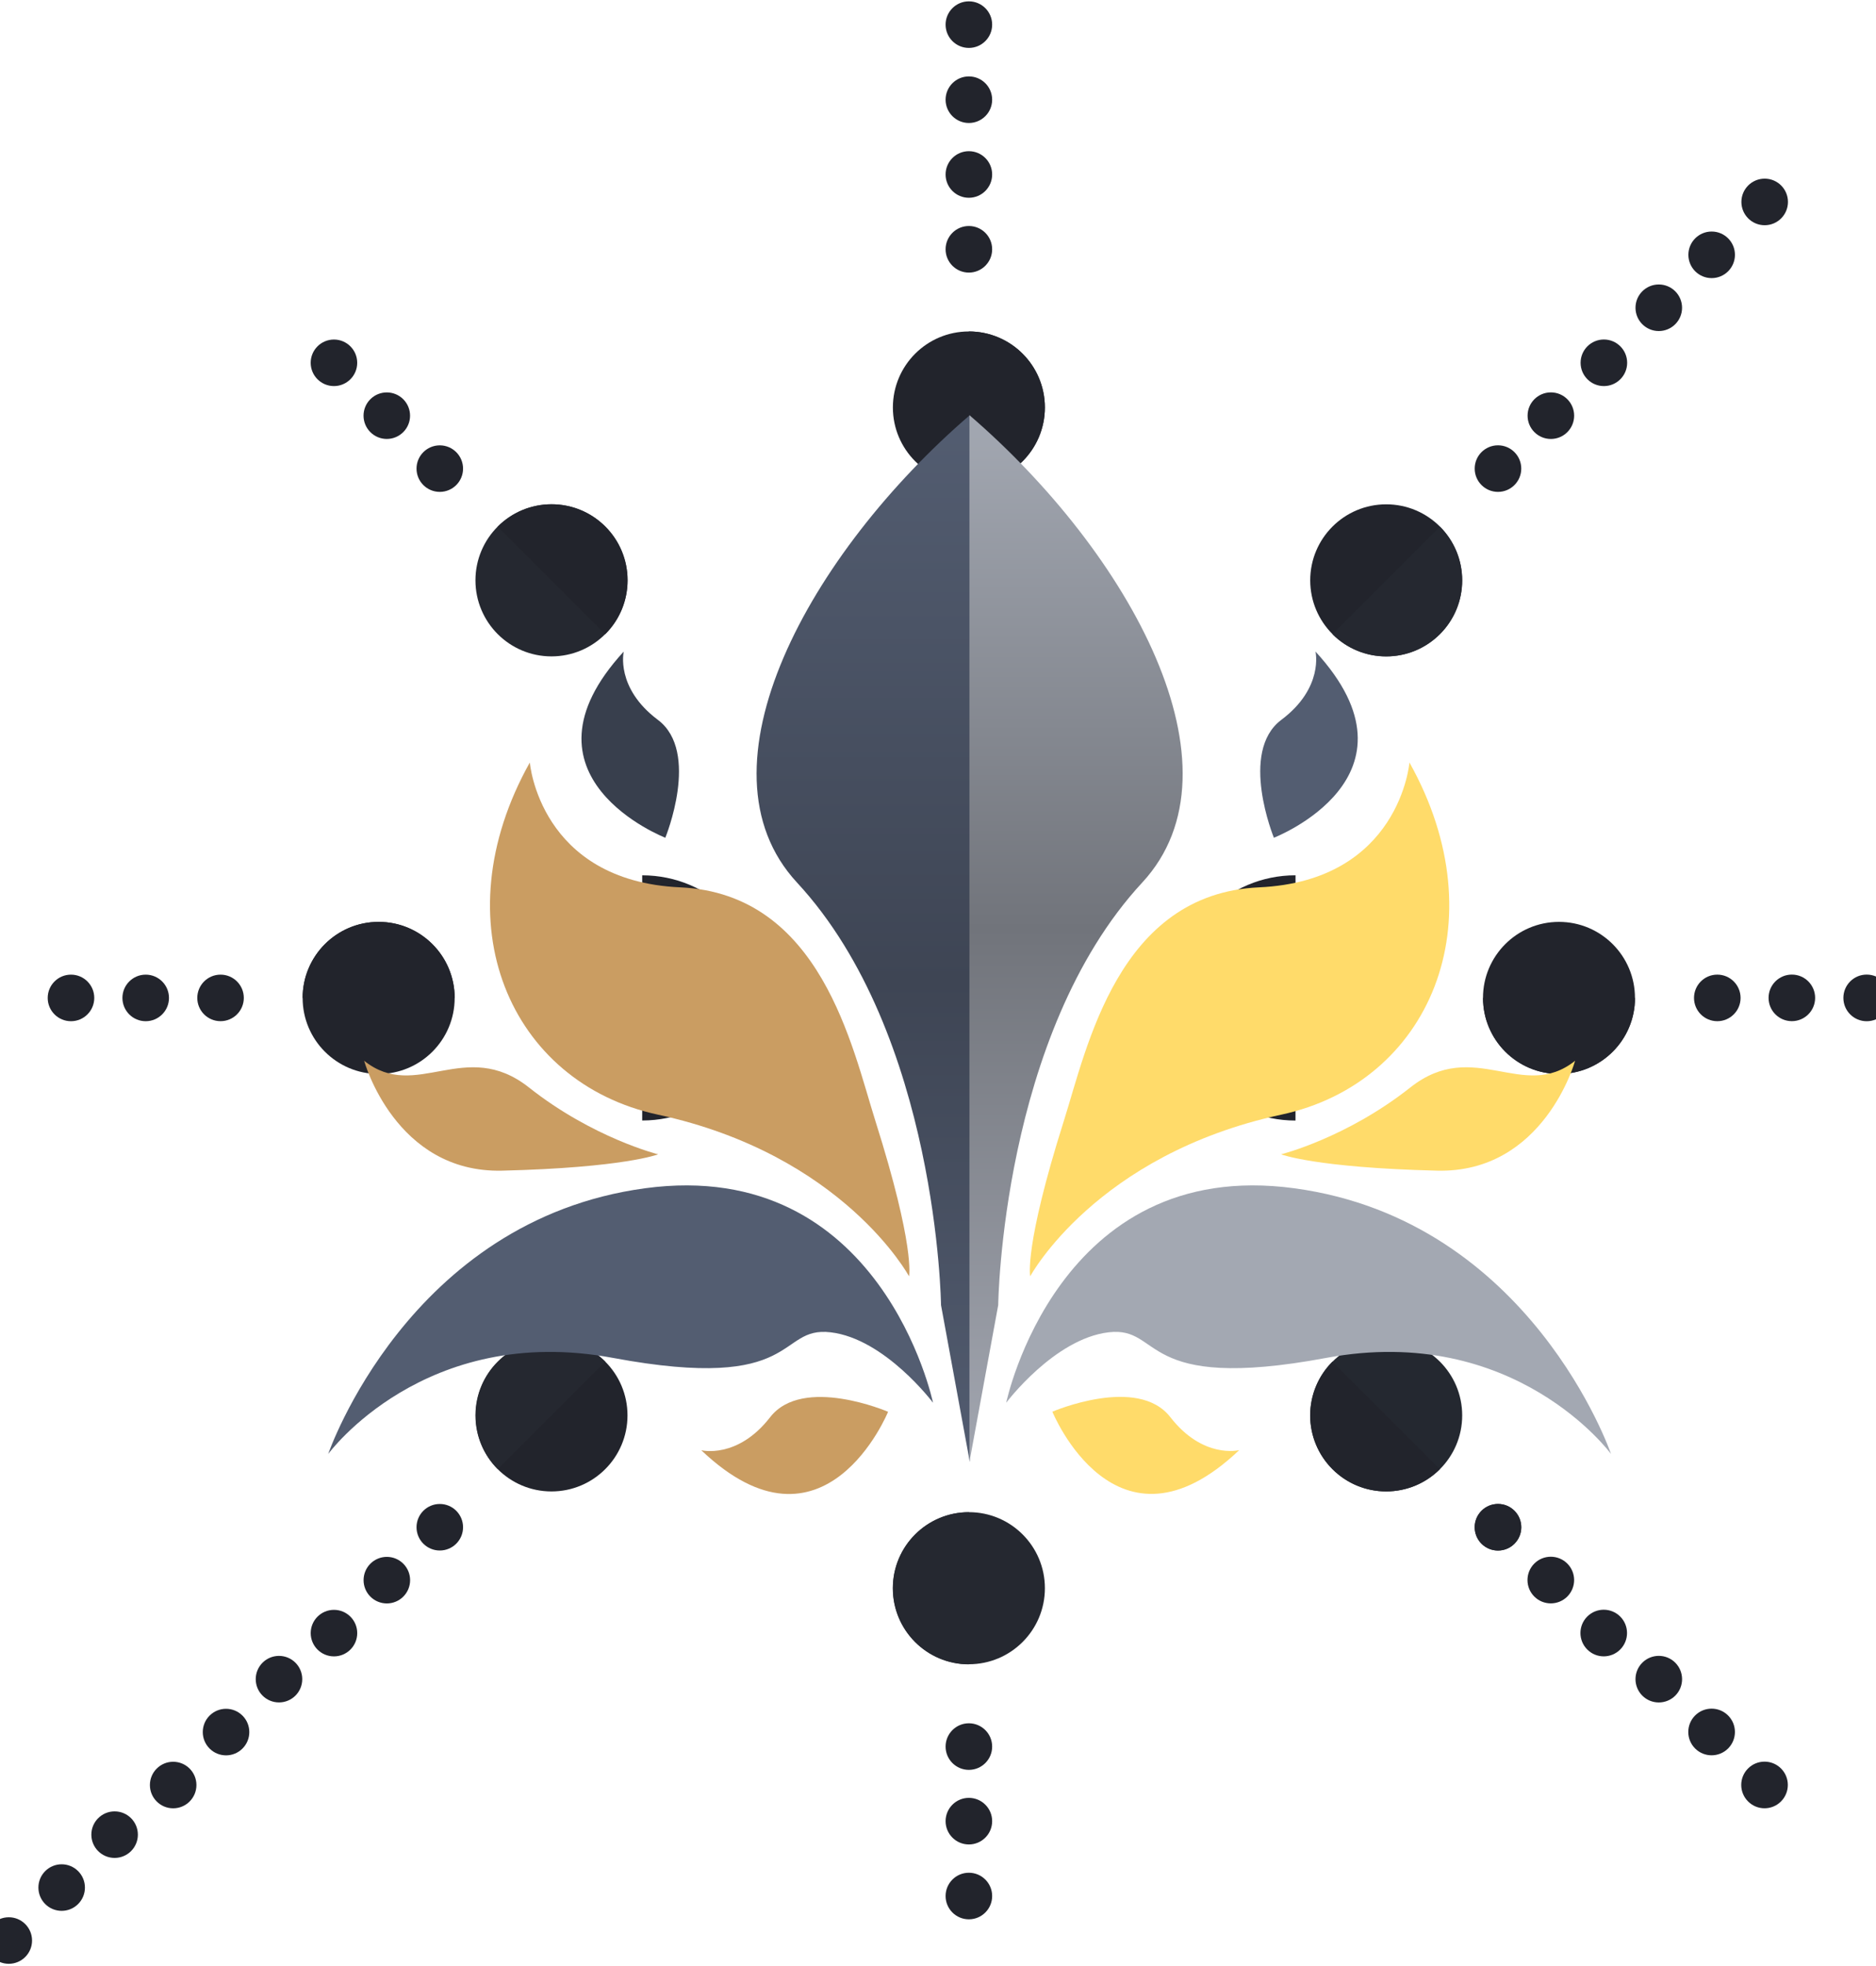<?xml version="1.0" encoding="utf-8"?>
<!-- Generator: Adobe Illustrator 24.0.2, SVG Export Plug-In . SVG Version: 6.00 Build 0)  -->
<svg version="1.1" id="Lag_1" xmlns="http://www.w3.org/2000/svg" xmlns:xlink="http://www.w3.org/1999/xlink" x="0px" y="0px"
	 viewBox="0 0 1050 1100" style="enable-background:new 0 0 1050 1100;" xml:space="preserve">
<style type="text/css">
	.st80{fill:#22242C;}
	.st81{fill:#252830;}
	.st82{fill:#242830;}
	.st83{fill:#535D71;}
	.st84{fill:#CA9D62;}
	.st85{fill:url(#Path_4_1_);}
	.st86{fill:#383F4D;}
	.st87{fill:#A3A8B2;}
	.st88{fill:#FFDB6A;}
	.st89{fill:url(#Path_9_1_);}
</style>
<g id="_187831" transform="translate(34.791 41.992)">
	<circle id="Ellipse_1" class="st80" cx="507.49" cy="333.46" r="68.6"/>
	<path id="Path_13" class="st80" d="M576.09,333.49c0,37.89-30.72,68.61-68.61,68.61s-68.61-30.72-68.61-68.61"/>
	<circle id="Ellipse_2" class="st80" cx="507.49" cy="185.99" r="42.53"/>
	<path id="Path_14" class="st80" d="M507.49,143.46c23.5,0,42.54,19.05,42.54,42.55c0,23.49-19.05,42.53-42.54,42.54"/>
	<circle id="Ellipse_3" class="st80" cx="507.49" cy="13.79" r="13.03"/>
	<circle id="Ellipse_4" class="st80" cx="507.49" cy="55.63" r="13.03"/>
	<circle id="Ellipse_5" class="st80" cx="507.49" cy="97.49" r="13.03"/>
	<circle id="Ellipse_7" class="st81" cx="507.49" cy="846.61" r="42.55"/>
	<path id="Path_16" class="st81" d="M507.49,889.21c-23.5,0-42.55-19.05-42.55-42.55s19.05-42.55,42.55-42.55l0,0"/>
	<circle id="Ellipse_8" class="st80" cx="507.49" cy="1018.84" r="13.03"/>
	<circle id="Ellipse_9" class="st80" cx="507.49" cy="976.95" r="13.03"/>
	<circle id="Ellipse_10" class="st80" cx="507.49" cy="935.22" r="13.03"/>
	<path id="Path_35" class="st80" d="M568.15,387.06"/>
	<path id="Path_17" class="st80" d="M588.24,435.57c-26.79-26.79-26.79-70.23,0-97.02c0,0,0,0,0,0"/>
	<circle id="Ellipse_12" class="st80" cx="741.07" cy="282.71" r="42.53"/>
	<path id="Path_18" class="st81" d="M771.13,252.69c16.61,16.61,16.61,43.54,0,60.14c-16.61,16.61-43.54,16.61-60.14,0"/>
	<circle id="Ellipse_13" class="st80" cx="862.9" cy="160.99" r="13.03"/>
	<circle id="Ellipse_14" class="st80" cx="833.23" cy="190.58" r="13.03"/>
	<circle id="Ellipse_15" class="st80" cx="803.63" cy="220.19" r="13.03"/>
	<circle id="Ellipse_17" class="st80" cx="273.87" cy="749.92" r="42.55"/>
	<path id="Path_20" class="st81" d="M243.82,780c-16.57-16.66-16.49-43.59,0.17-60.16c16.59-16.5,43.4-16.5,59.99,0"/>
	<circle id="Ellipse_18" class="st80" cx="152.13" cy="871.74" r="13.02"/>
	<path id="Path_21" class="st80" d="M172.53,832.88c5.1-5.08,13.35-5.06,18.42,0.04c5.08,5.1,5.06,13.35-0.04,18.42
		c-5.09,5.07-13.32,5.06-18.4-0.02C167.43,846.23,167.43,837.97,172.53,832.88z"/>
	<circle id="Ellipse_19" class="st80" cx="211.36" cy="812.5" r="13.02"/>
	<path id="Path_37" class="st80" d="M621.7,516.34"/>
	<path id="Path_22" class="st80" d="M690.3,584.96c-37.89,0-68.61-30.73-68.6-68.62s30.73-68.61,68.62-68.6l0,0"/>
	<path id="Path_36" class="st80" d="M837.77,473.8c23.49,0,42.53,19.04,42.53,42.53c0,23.49-19.04,42.53-42.53,42.53
		s-42.53-19.04-42.53-42.53c0,0,0,0,0,0C795.24,492.85,814.28,473.8,837.77,473.8z"/>
	<path id="Path_23" class="st80" d="M880.34,516.35c0.01,23.49-19.02,42.54-42.51,42.55c-23.49,0.01-42.54-19.02-42.55-42.51
		c0-0.01,0-0.03,0-0.04"/>
	<circle id="Ellipse_22" class="st80" cx="1010" cy="516.34" r="13.05"/>
	<circle id="Ellipse_23" class="st80" cx="968.11" cy="516.32" r="13.03"/>
	<circle id="Ellipse_24" class="st80" cx="926.38" cy="516.34" r="13.03"/>
	<path id="Path_24" class="st80" d="M324.65,447.75c37.88,0,68.59,30.71,68.59,68.59s-30.71,68.59-68.59,68.59l0,0"/>
	<circle id="Ellipse_26" class="st80" cx="177.14" cy="516.35" r="42.55"/>
	<path id="Path_25" class="st80" d="M134.59,516.35c0-23.5,19.05-42.55,42.55-42.55c23.5,0,42.55,19.05,42.55,42.55c0,0,0,0,0,0.01"
		/>
	<circle id="Ellipse_27" class="st80" cx="4.94" cy="516.35" r="13.03"/>
	<path id="Path_26" class="st80" d="M46.76,503.32c7.2,0,13.03,5.84,13.03,13.03s-5.84,13.03-13.03,13.03s-13.03-5.84-13.03-13.03
		C33.74,509.16,39.57,503.33,46.76,503.32z"/>
	<circle id="Ellipse_28" class="st80" cx="88.65" cy="516.34" r="13.02"/>
	<circle id="Ellipse_30" class="st82" cx="741.07" cy="749.94" r="42.53"/>
	<path id="Path_28" class="st80" d="M771.1,780c-16.61,16.6-43.53,16.6-60.14-0.01s-16.6-43.53,0.01-60.14"/>
	<path id="Path_29" class="st80" d="M853.62,880.93c-5.1-5.08-5.12-13.34-0.04-18.44c5.08-5.1,13.34-5.12,18.44-0.04
		c5.1,5.08,5.12,13.34,0.04,18.44c-0.01,0.01-0.03,0.03-0.04,0.04c-5.07,5.08-13.29,5.09-18.37,0.03
		C853.64,880.94,853.63,880.93,853.62,880.93z"/>
	<path id="Path_30" class="st80" d="M824.01,851.33c-5.12-5.07-5.16-13.33-0.09-18.46c5.07-5.12,13.33-5.16,18.46-0.09
		s5.16,13.33,0.09,18.46c-0.02,0.02-0.05,0.05-0.07,0.07C837.31,856.36,829.1,856.37,824.01,851.33z"/>
	<path id="Path_31" class="st80" d="M794.42,821.73c-5.09-5.09-5.1-13.35-0.01-18.44c5.09-5.09,13.35-5.1,18.44-0.01
		c5.09,5.09,5.1,13.35,0.01,18.44c0,0-0.01,0.01-0.01,0.01C807.76,826.81,799.51,826.81,794.42,821.73z"/>
	<path id="Path_44" class="st81" d="M273.87,240.16c23.5,0,42.55,19.05,42.55,42.55c0,23.5-19.05,42.55-42.55,42.55
		c-23.5,0-42.55-19.05-42.55-42.55c0,0,0,0,0,0C231.32,259.21,250.37,240.16,273.87,240.16z"/>
	<path id="Path_33" class="st80" d="M243.79,252.69c16.57-16.66,43.5-16.73,60.16-0.17c16.66,16.57,16.73,43.5,0.17,60.16
		c-0.06,0.06-0.11,0.11-0.17,0.17"/>
	<circle id="Ellipse_33" class="st80" cx="152.12" cy="161" r="13.02"/>
	<path id="Path_34" class="st80" d="M190.93,181.4c5.07,5.1,5.05,13.34-0.05,18.41s-13.34,5.05-18.41-0.05
		c-5.06-5.09-5.05-13.31,0.02-18.38C177.58,176.29,185.84,176.3,190.93,181.4z"/>
	<circle id="Ellipse_34" class="st80" cx="211.36" cy="220.2" r="13.02"/>
	<circle id="Ellipse_35" class="st80" cx="952.9" cy="70.99" r="13.03"/>
	<circle id="Ellipse_36" class="st80" cx="923.23" cy="100.58" r="13.03"/>
	<circle id="Ellipse_37" class="st80" cx="893.63" cy="130.2" r="13.03"/>
	<path id="Path_38" class="st80" d="M943.62,965.93c-5.1-5.08-5.12-13.34-0.04-18.44c5.08-5.1,13.34-5.12,18.44-0.04
		c5.1,5.08,5.12,13.34,0.04,18.44c-0.01,0.01-0.03,0.03-0.04,0.04c-5.07,5.08-13.29,5.09-18.37,0.03
		C943.64,965.94,943.63,965.93,943.62,965.93z"/>
	<path id="Path_39" class="st80" d="M914.01,936.33c-5.12-5.07-5.16-13.33-0.09-18.46c5.07-5.12,13.33-5.16,18.46-0.09
		s5.16,13.33,0.09,18.46c-0.02,0.02-0.05,0.05-0.07,0.07C927.31,941.36,919.1,941.37,914.01,936.33z"/>
	<path id="Path_40" class="st80" d="M884.42,906.73c-5.09-5.09-5.1-13.35-0.01-18.44c5.09-5.09,13.35-5.1,18.44-0.01
		c5.09,5.09,5.1,13.35,0.01,18.44c0,0-0.01,0.01-0.01,0.01C897.76,911.81,889.51,911.81,884.42,906.73z"/>
	<circle id="Ellipse_38" class="st80" cx="62.13" cy="956.74" r="13.02"/>
	<path id="Path_41" class="st80" d="M82.53,917.88c5.1-5.08,13.35-5.06,18.42,0.04c5.08,5.1,5.06,13.35-0.04,18.42
		c-5.09,5.07-13.32,5.06-18.4-0.02C77.43,931.23,77.43,922.97,82.53,917.88z"/>
	<circle id="Ellipse_39" class="st80" cx="121.36" cy="897.5" r="13.02"/>
	<path id="Path_43" class="st80" d="M794.42,821.73c-5.09-5.09-5.1-13.35-0.01-18.44c5.09-5.09,13.35-5.1,18.44-0.01
		c5.09,5.09,5.1,13.35,0.01,18.44c0,0-0.01,0.01-0.01,0.01C807.76,826.81,799.51,826.81,794.42,821.73z"/>
	<circle id="Ellipse_43" class="st80" cx="507.49" cy="-28.21" r="13.03"/>
</g>
<g id="_187861" transform="translate(191.791 185.086)">
	<path id="Path_1" class="st83" d="M330.42,599.75c0,0-28.67-137.91-161.19-120C36.68,497.66-8.09,628.41-8.09,628.41
		s53.73-73.44,159.41-53.74c105.68,19.7,91.35-17.92,121.79-14.33S330.42,599.75,330.42,599.75z"/>
	<path id="Path_2" class="st84" d="M316.99,529c0,0-36.71-68.05-140.59-90.45c-82.82-17.85-121.79-107.48-71.65-197.02
		c0,0,5.37,66.27,84.19,69.86c78.81,3.59,96.18,89.46,109.24,130.74C320.57,512.88,316.99,529,316.99,529z"/>
	<path id="Path_3" class="st84" d="M176.57,460.76c0,0-36.57-9.13-72.3-37.4c-35.74-28.25-63.18,8.31-92.25-14.95
		c0,0,17.32,62.96,77.31,61.49C157.46,468.23,176.57,460.76,176.57,460.76z"/>
	
		<linearGradient id="Path_4_1_" gradientUnits="userSpaceOnUse" x1="-192.273" y1="916.135" x2="-192.273" y2="915.135" gradientTransform="matrix(119.334 0 0 -585.677 23236.07 536606.25)">
		<stop  offset="0" style="stop-color:#535D71"/>
		<stop  offset="0.541" style="stop-color:#3E4554"/>
		<stop  offset="1" style="stop-color:#525C70"/>
	</linearGradient>
	<path id="Path_4" class="st85" d="M334.9,545.12c0,0-1.8-151.35-80.61-236.42c-59.44-64.17,7.17-184.48,96.72-261.5v585.68
		L334.9,545.12z"/>
	<path id="Path_5" class="st86" d="M180.59,283.63c0,0-87.75-34.03-23.27-104.17c0,0-4.79,20.31,19.1,38.21
		S180.59,283.63,180.59,283.63z"/>
	<path id="Path_6" class="st87" d="M371.39,599.75c0,0,28.67-137.91,161.19-120c132.55,17.91,177.32,148.66,177.32,148.66
		s-53.73-73.44-159.41-53.74c-105.68,19.7-91.35-17.92-121.79-14.33C398.27,563.94,371.39,599.75,371.39,599.75z"/>
	<path id="Path_7" class="st88" d="M384.82,529c0,0,36.71-68.05,140.59-90.45c82.82-17.85,121.79-107.48,71.67-197.02
		c0,0-5.39,66.27-84.2,69.86c-78.82,3.59-96.19,89.46-109.26,130.74C381.23,512.88,384.82,529,384.82,529z"/>
	<path id="Path_8" class="st88" d="M525.24,460.76c0,0,36.56-9.13,72.32-37.4c35.72-28.25,63.16,8.31,92.24-14.95
		c0,0-17.33,62.96-77.3,61.49C544.35,468.23,525.24,460.76,525.24,460.76z"/>
	
		<linearGradient id="Path_9_1_" gradientUnits="userSpaceOnUse" x1="-192.273" y1="916.135" x2="-192.273" y2="915.135" gradientTransform="matrix(119.334 0 0 -585.677 23355.201 536606.25)">
		<stop  offset="0" style="stop-color:#A3A8B2"/>
		<stop  offset="0.491" style="stop-color:#71747B"/>
		<stop  offset="1" style="stop-color:#A2A6B0"/>
	</linearGradient>
	<path id="Path_9" class="st89" d="M366.91,545.12c0,0,1.78-151.35,80.61-236.42c59.44-64.17-7.17-184.48-96.72-261.5v585.68
		L366.91,545.12z"/>
	<path id="Path_10" class="st83" d="M521.21,283.63c0,0,87.75-34.03,23.28-104.17c0,0,4.79,20.31-19.12,38.21
		C501.5,235.58,521.21,283.63,521.21,283.63z"/>
	<path id="Path_11" class="st84" d="M305.27,604.81c0,0-35.52,87.18-104.56,21.51c0,0,20.22,5.14,38.54-18.47
		C257.56,584.28,305.27,604.81,305.27,604.81z"/>
	<path id="Path_12" class="st88" d="M397.22,604.76c0,0,35.52,87.17,104.56,21.51c0,0-20.22,5.14-38.54-18.47
		C444.94,584.23,397.22,604.76,397.22,604.76z"/>
</g>
<circle id="Ellipse_40" class="st80" cx="4.92" cy="1085.73" r="13.02"/>
<path id="Path_42" class="st80" d="M25.32,1046.87c5.1-5.08,13.35-5.06,18.42,0.04c5.08,5.1,5.06,13.35-0.04,18.42
	c-5.09,5.07-13.32,5.06-18.4-0.02C20.22,1060.22,20.22,1051.96,25.32,1046.87z"/>
<circle id="Ellipse_41" class="st80" cx="64.15" cy="1026.49" r="13.02"/>
</svg>

